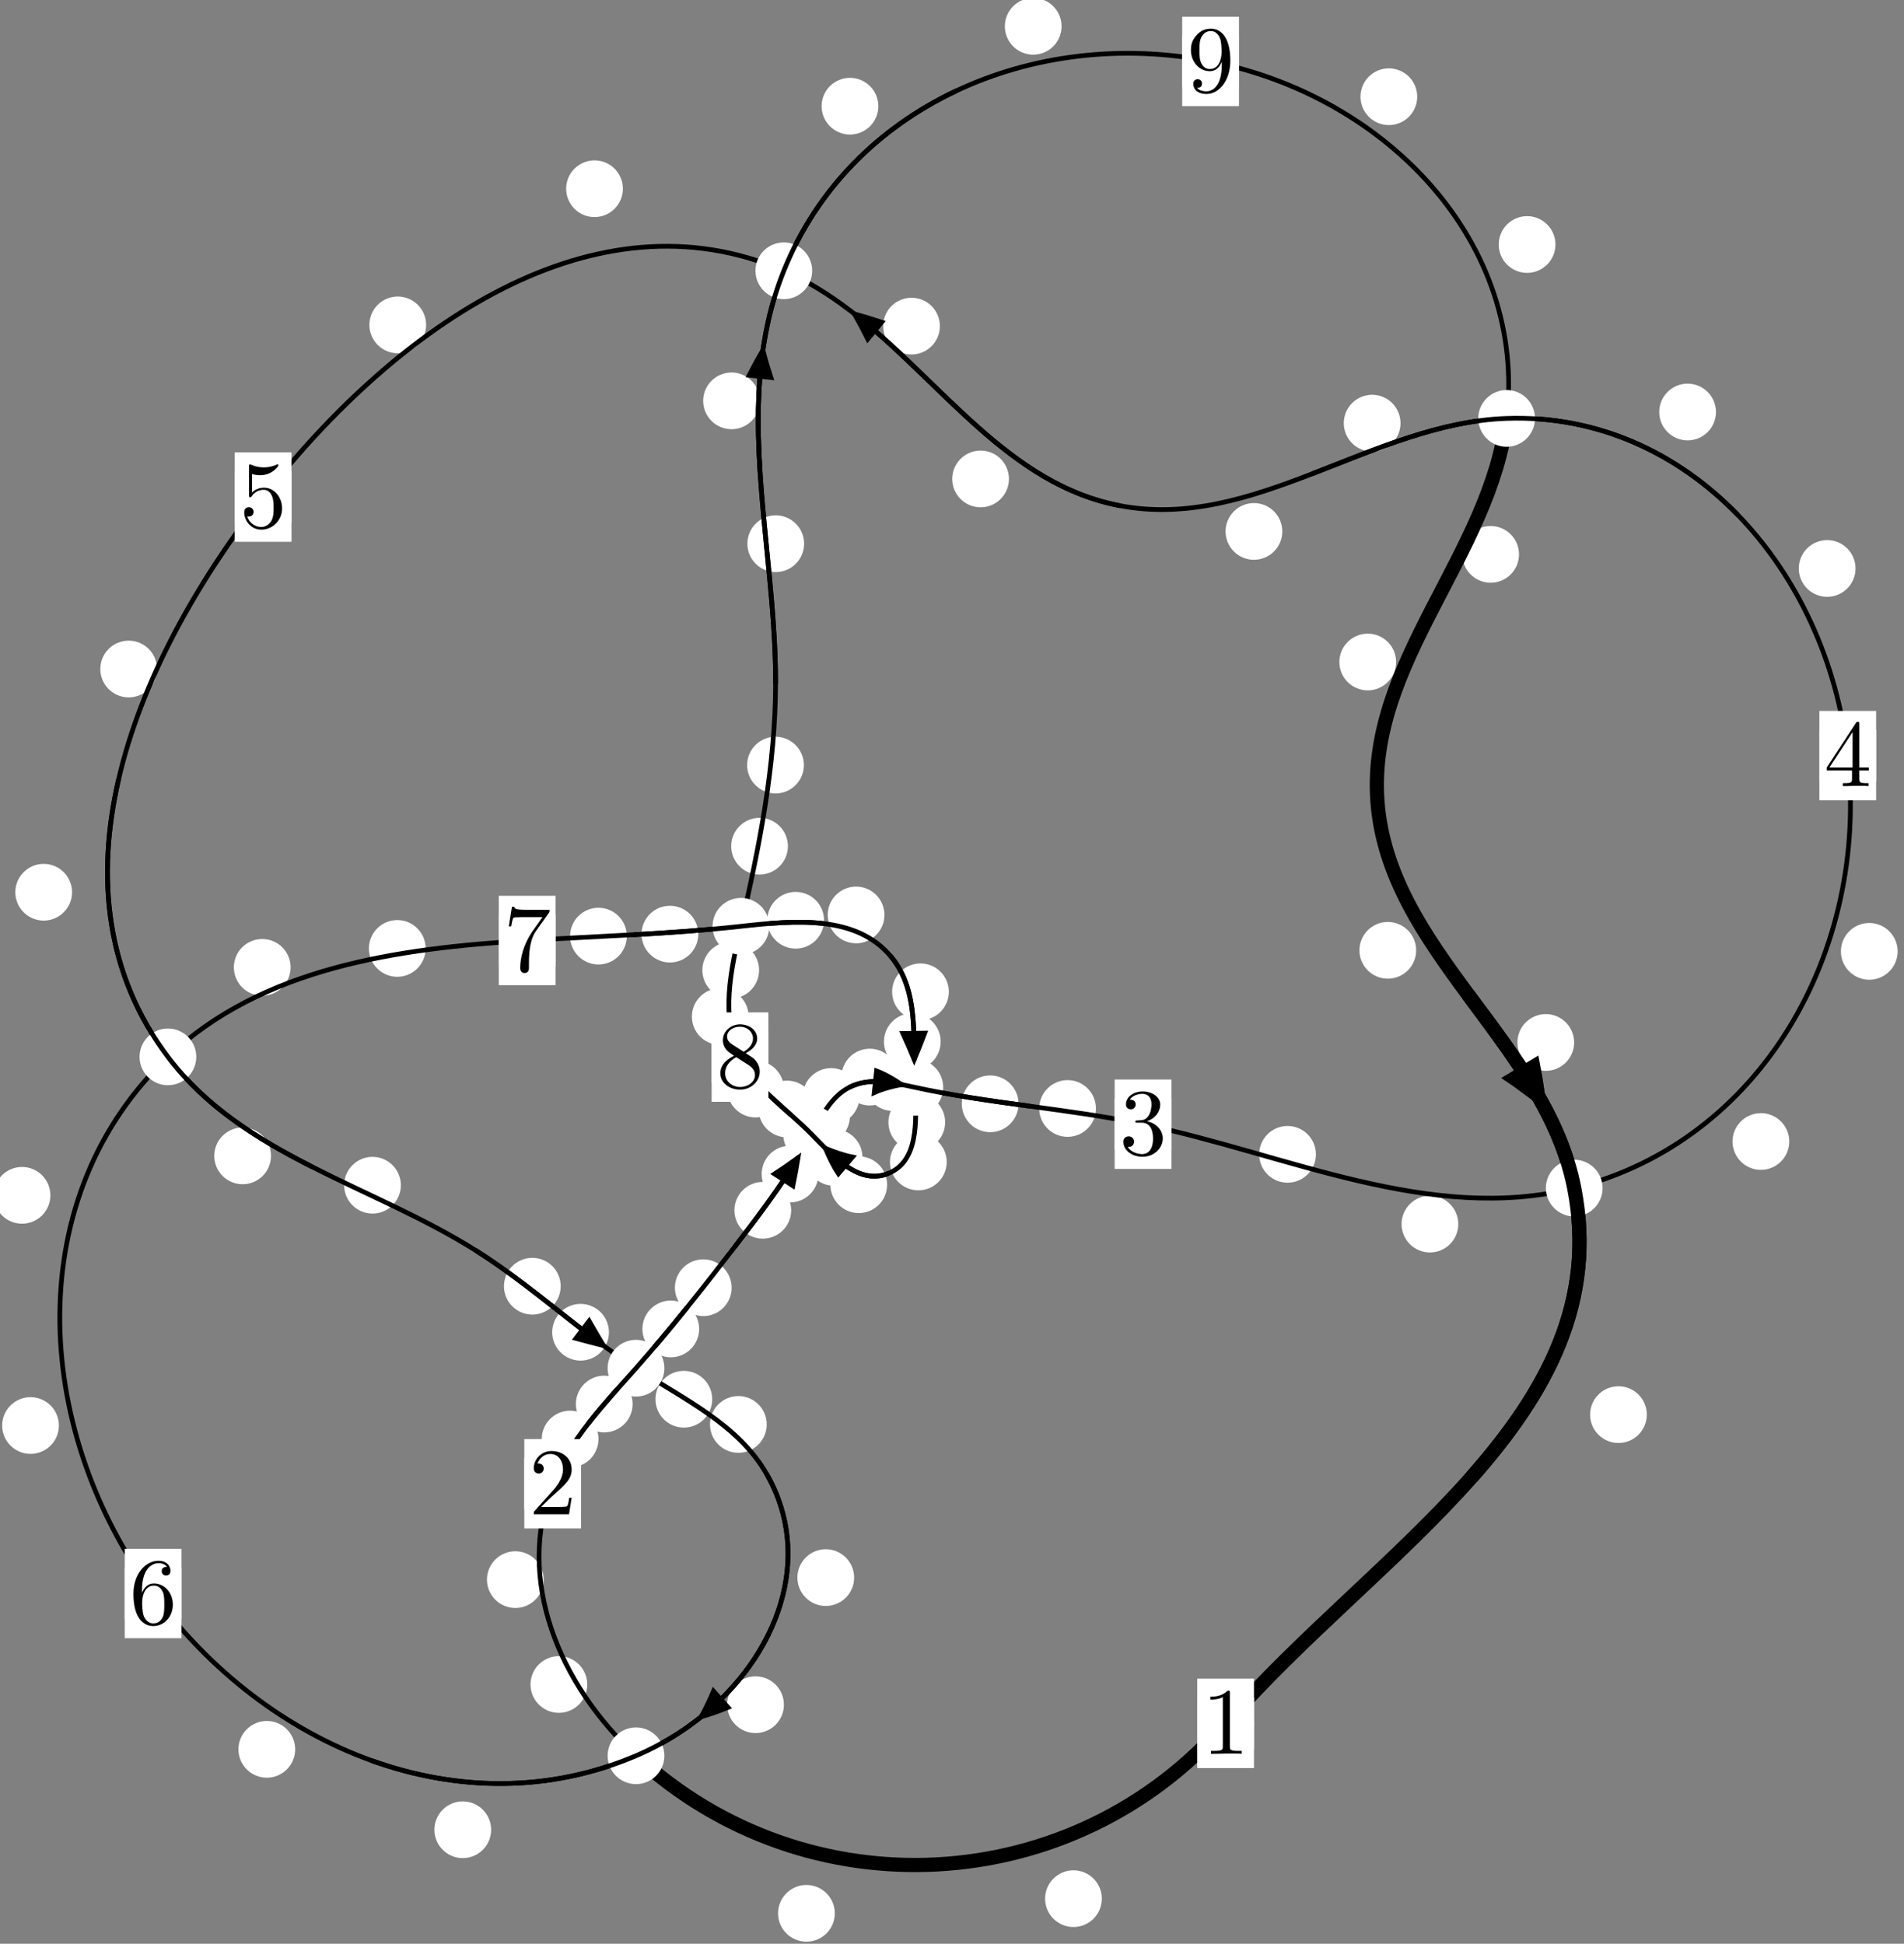 <?xml version="1.0"?>
<!-- Created by MetaPost 1.999 on 2021.07.06:0007 -->
<svg version="1.1" xmlns="http://www.w3.org/2000/svg" xmlns:xlink="http://www.w3.org/1999/xlink" width="200.581" height="204.807" viewBox="0 0 200.581 204.807">
<rect x="0" y="0" width="200.581" height="204.807" fill="#808080" stroke="none"/>
<!-- Original BoundingBox: -67.669159 -19.590866 132.911957 185.216492 -->
  <defs>
    <g transform="scale(0.01,0.01)" id="GLYPHcmr10_49">
      <path style="fill-rule: evenodd;" d="M294 -640C294 -664,294 -666,271 -666C209 -602,121 -602,89 -602L89 -571C109 -571,168 -571,220 -597L220 -79C220 -43,217 -31,127 -31L95 -31L95 -0L257 -0L130 -3L217 -3L257 -3L297 -3L384 -3L419 -0L419 -31L387 -31C297 -31,294 -42,294 -79"></path>
    </g>
    <g transform="scale(0.01,0.01)" id="GLYPHcmr10_50">
      <path style="fill-rule: evenodd;" d="M127 -77L233 -180C389 -318,449 -372,449 -472C449 -586,359 -666,237 -666C124 -666,50 -574,50 -485C50 -429,100 -429,103 -429C120 -429,155 -441,155 -482C155 -508,137 -534,102 -534C94 -534,92 -534,89 -533C112 -598,166 -635,224 -635C315 -635,358 -554,358 -472C358 -392,308 -313,253 -251L61 -37C50 -26,50 -24,50 -0L421 -0L449 -174L424 -174C419 -144,412 -100,402 -85C395 -77,329 -77,307 -77"></path>
    </g>
    <g transform="scale(0.01,0.01)" id="GLYPHcmr10_51">
      <path style="fill-rule: evenodd;" d="M290 -352C372 -379,430 -449,430 -528C430 -610,342 -666,246 -666C145 -666,69 -606,69 -530C69 -497,91 -478,120 -478C151 -478,171 -500,171 -529C171 -579,124 -579,109 -579C140 -628,206 -641,242 -641C283 -641,338 -619,338 -529C338 -517,336 -459,310 -415C280 -367,246 -364,221 -363C213 -362,189 -360,182 -360C174 -359,167 -358,167 -348C167 -337,174 -337,191 -337L235 -337C317 -337,354 -269,354 -171C354 -35,285 -6,241 -6C198 -6,123 -23,88 -82C123 -77,154 -99,154 -137C154 -173,127 -193,98 -193C74 -193,42 -179,42 -135C42 -44,135 22,244 22C366 22,457 -69,457 -171C457 -253,394 -331,290 -352"></path>
    </g>
    <g transform="scale(0.01,0.01)" id="GLYPHcmr10_52">
      <path style="fill-rule: evenodd;" d="M294 -165L294 -78C294 -42,292 -31,218 -31L197 -31L197 -0L332 -0L238 -3L290 -3L332 -3L374 -3L427 -3L468 -0L468 -31L447 -31C373 -31,371 -42,371 -78L371 -165L471 -165L471 -196L371 -196L371 -651C371 -671,371 -677,355 -677C346 -677,343 -677,335 -665L28 -196L28 -165M300 -196L56 -196L300 -569"></path>
    </g>
    <g transform="scale(0.01,0.01)" id="GLYPHcmr10_53">
      <path style="fill-rule: evenodd;" d="M449 -201C449 -320,367 -420,259 -420C211 -420,168 -404,132 -369L132 -564C152 -558,185 -551,217 -551C340 -551,410 -642,410 -655C410 -661,407 -666,400 -666C399 -666,397 -666,392 -663C372 -654,323 -634,256 -634C216 -634,170 -641,123 -662C115 -665,113 -665,111 -665C101 -665,101 -657,101 -641L101 -345C101 -327,101 -319,115 -319C122 -319,124 -322,128 -328C139 -344,176 -398,257 -398C309 -398,334 -352,342 -334C358 -297,360 -258,360 -208C360 -173,360 -113,336 -71C312 -32,275 -6,229 -6C156 -6,99 -59,82 -118C85 -117,88 -116,99 -116C132 -116,149 -141,149 -165C149 -189,132 -214,99 -214C85 -214,50 -207,50 -161C50 -75,119 22,231 22C347 22,449 -74,449 -201"></path>
    </g>
    <g transform="scale(0.01,0.01)" id="GLYPHcmr10_54">
      <path style="fill-rule: evenodd;" d="M132 -328L132 -352C132 -605,256 -641,307 -641C331 -641,373 -635,395 -601C380 -601,340 -601,340 -556C340 -525,364 -510,386 -510C402 -510,432 -519,432 -558C432 -618,388 -666,305 -666C177 -666,42 -537,42 -316C42 -49,158 22,251 22C362 22,457 -72,457 -204C457 -331,368 -427,257 -427C189 -427,152 -376,132 -328M251 -6C188 -6,158 -66,152 -81C134 -128,134 -208,134 -226C134 -304,166 -404,256 -404C272 -404,318 -404,349 -342C367 -305,367 -254,367 -205C367 -157,367 -107,350 -71C320 -11,274 -6,251 -6"></path>
    </g>
    <g transform="scale(0.01,0.01)" id="GLYPHcmr10_55">
      <path style="fill-rule: evenodd;" d="M476 -609C485 -621,485 -623,485 -644L242 -644C120 -644,118 -657,114 -676L89 -676L56 -470L81 -470C84 -486,93 -549,106 -561C113 -567,191 -567,204 -567L411 -567C400 -551,321 -442,299 -409C209 -274,176 -135,176 -33C176 -23,176 22,222 22C268 22,268 -23,268 -33L268 -84C268 -139,271 -194,279 -248C283 -271,297 -357,341 -419"></path>
    </g>
    <g transform="scale(0.01,0.01)" id="GLYPHcmr10_56">
      <path style="fill-rule: evenodd;" d="M163 -457C117 -487,113 -521,113 -538C113 -599,178 -641,249 -641C322 -641,386 -589,386 -517C386 -460,347 -412,287 -377M309 -362C381 -399,430 -451,430 -517C430 -609,341 -666,250 -666C150 -666,69 -592,69 -499C69 -481,71 -436,113 -389C124 -377,161 -352,186 -335C128 -306,42 -250,42 -151C42 -45,144 22,249 22C362 22,457 -61,457 -168C457 -204,446 -249,408 -291C389 -312,373 -322,309 -362M209 -320L332 -242C360 -223,407 -193,407 -132C407 -58,332 -6,250 -6C164 -6,92 -68,92 -151C92 -209,124 -273,209 -320"></path>
    </g>
    <g transform="scale(0.01,0.01)" id="GLYPHcmr10_57">
      <path style="fill-rule: evenodd;" d="M367 -318L367 -286C367 -52,263 -6,205 -6C188 -6,134 -8,107 -42C151 -42,159 -71,159 -88C159 -119,135 -134,113 -134C97 -134,67 -125,67 -86C67 -19,121 22,206 22C335 22,457 -114,457 -329C457 -598,342 -666,253 -666C198 -666,149 -648,106 -603C65 -558,42 -516,42 -441C42 -316,130 -218,242 -218C303 -218,344 -260,367 -318M243 -241C227 -241,181 -241,150 -304C132 -341,132 -391,132 -440C132 -494,132 -541,153 -578C180 -628,218 -641,253 -641C299 -641,332 -607,349 -562C361 -530,365 -467,365 -421C365 -338,331 -241,243 -241"></path>
    </g>
  </defs>
  <path d="M116.074 200.056C116.074 199.263,115.759 198.503,115.199 197.942C114.639 197.382,113.878 197.067,113.086 197.067C112.293 197.067,111.533 197.382,110.972 197.942C110.412 198.503,110.097 199.263,110.097 200.056C110.097 200.848,110.412 201.609,110.972 202.169C111.533 202.73,112.293 203.045,113.086 203.045C113.878 203.045,114.639 202.73,115.199 202.169C115.759 201.609,116.074 200.848,116.074 200.056Z" style="fill: rgb(100%,100%,100%);stroke: none;"></path>
  <path d="M132.102 181.586C132.102 180.793,131.787 180.033,131.226 179.472C130.666 178.912,129.905 178.597,129.113 178.597C128.32 178.597,127.56 178.912,126.999 179.472C126.439 180.033,126.124 180.793,126.124 181.586C126.124 182.378,126.439 183.139,126.999 183.699C127.56 184.259,128.32 184.574,129.113 184.574C129.905 184.574,130.666 184.259,131.226 183.699C131.787 183.139,132.102 182.378,132.102 181.586Z" style="fill: rgb(100%,100%,100%);stroke: none;"></path>
  <path d="M61.865 177.488C61.865 176.696,61.55 175.936,60.99 175.375C60.429 174.815,59.669 174.5,58.876 174.5C58.084 174.5,57.323 174.815,56.763 175.375C56.202 175.936,55.888 176.696,55.888 177.488C55.888 178.281,56.202 179.041,56.763 179.602C57.323 180.162,58.084 180.477,58.876 180.477C59.669 180.477,60.429 180.162,60.99 179.602C61.55 179.041,61.865 178.281,61.865 177.488Z" style="fill: rgb(100%,100%,100%);stroke: none;"></path>
  <path d="M87.944 201.602C87.944 200.809,87.629 200.049,87.068 199.489C86.508 198.928,85.748 198.613,84.955 198.613C84.162 198.613,83.402 198.928,82.842 199.489C82.281 200.049,81.966 200.809,81.966 201.602C81.966 202.395,82.281 203.155,82.842 203.715C83.402 204.276,84.162 204.591,84.955 204.591C85.748 204.591,86.508 204.276,87.068 203.715C87.629 203.155,87.944 202.395,87.944 201.602Z" style="fill: rgb(100%,100%,100%);stroke: none;"></path>
  <path d="M63.048 151.629C63.048 150.837,62.733 150.076,62.172 149.516C61.612 148.955,60.852 148.64,60.059 148.64C59.266 148.64,58.506 148.955,57.946 149.516C57.385 150.076,57.07 150.837,57.07 151.629C57.07 152.422,57.385 153.182,57.946 153.743C58.506 154.303,59.266 154.618,60.059 154.618C60.852 154.618,61.612 154.303,62.172 153.743C62.733 153.182,63.048 152.422,63.048 151.629Z" style="fill: rgb(100%,100%,100%);stroke: none;"></path>
  <path d="M57.277 166.441C57.277 165.648,56.962 164.888,56.401 164.328C55.841 163.767,55.081 163.452,54.288 163.452C53.495 163.452,52.735 163.767,52.175 164.328C51.614 164.888,51.299 165.648,51.299 166.441C51.299 167.234,51.614 167.994,52.175 168.554C52.735 169.115,53.495 169.43,54.288 169.43C55.081 169.43,55.841 169.115,56.401 168.554C56.962 167.994,57.277 167.234,57.277 166.441Z" style="fill: rgb(100%,100%,100%);stroke: none;"></path>
  <path d="M73.654 140.026C73.654 139.233,73.339 138.473,72.779 137.913C72.218 137.352,71.458 137.037,70.665 137.037C69.873 137.037,69.112 137.352,68.552 137.913C67.991 138.473,67.677 139.233,67.677 140.026C67.677 140.819,67.991 141.579,68.552 142.139C69.112 142.7,69.873 143.015,70.665 143.015C71.458 143.015,72.218 142.7,72.779 142.139C73.339 141.579,73.654 140.819,73.654 140.026Z" style="fill: rgb(100%,100%,100%);stroke: none;"></path>
  <path d="M66.644 147.939C66.644 147.146,66.329 146.386,65.769 145.826C65.208 145.265,64.448 144.95,63.656 144.95C62.863 144.95,62.103 145.265,61.542 145.826C60.982 146.386,60.667 147.146,60.667 147.939C60.667 148.732,60.982 149.492,61.542 150.052C62.103 150.613,62.863 150.928,63.656 150.928C64.448 150.928,65.208 150.613,65.769 150.052C66.329 149.492,66.644 148.732,66.644 147.939Z" style="fill: rgb(100%,100%,100%);stroke: none;"></path>
  <path d="M83.347 127.525C83.347 126.732,83.032 125.972,82.471 125.412C81.911 124.851,81.151 124.536,80.358 124.536C79.565 124.536,78.805 124.851,78.245 125.412C77.684 125.972,77.369 126.732,77.369 127.525C77.369 128.318,77.684 129.078,78.245 129.638C78.805 130.199,79.565 130.514,80.358 130.514C81.151 130.514,81.911 130.199,82.471 129.638C83.032 129.078,83.347 128.318,83.347 127.525Z" style="fill: rgb(100%,100%,100%);stroke: none;"></path>
  <path d="M77.076 135.682C77.076 134.889,76.761 134.129,76.201 133.569C75.64 133.008,74.88 132.693,74.087 132.693C73.295 132.693,72.534 133.008,71.974 133.569C71.414 134.129,71.099 134.889,71.099 135.682C71.099 136.475,71.414 137.235,71.974 137.796C72.534 138.356,73.295 138.671,74.087 138.671C74.88 138.671,75.64 138.356,76.201 137.796C76.761 137.235,77.076 136.475,77.076 135.682Z" style="fill: rgb(100%,100%,100%);stroke: none;"></path>
  <path d="M89.536 117.604C89.536 116.811,89.222 116.051,88.661 115.491C88.101 114.93,87.34 114.615,86.548 114.615C85.755 114.615,84.995 114.93,84.434 115.491C83.874 116.051,83.559 116.811,83.559 117.604C83.559 118.397,83.874 119.157,84.434 119.717C84.995 120.278,85.755 120.593,86.548 120.593C87.34 120.593,88.101 120.278,88.661 119.717C89.222 119.157,89.536 118.397,89.536 117.604Z" style="fill: rgb(100%,100%,100%);stroke: none;"></path>
  <path d="M86.218 123.709C86.218 122.916,85.903 122.156,85.342 121.596C84.782 121.035,84.022 120.72,83.229 120.72C82.436 120.72,81.676 121.035,81.116 121.596C80.555 122.156,80.24 122.916,80.24 123.709C80.24 124.502,80.555 125.262,81.116 125.822C81.676 126.383,82.436 126.698,83.229 126.698C84.022 126.698,84.782 126.383,85.342 125.822C85.903 125.262,86.218 124.502,86.218 123.709Z" style="fill: rgb(100%,100%,100%);stroke: none;"></path>
  <path d="M94.617 113.49C94.617 112.698,94.302 111.937,93.742 111.377C93.181 110.816,92.421 110.501,91.628 110.501C90.836 110.501,90.076 110.816,89.515 111.377C88.955 111.937,88.64 112.698,88.64 113.49C88.64 114.283,88.955 115.043,89.515 115.604C90.076 116.164,90.836 116.479,91.628 116.479C92.421 116.479,93.181 116.164,93.742 115.604C94.302 115.043,94.617 114.283,94.617 113.49Z" style="fill: rgb(100%,100%,100%);stroke: none;"></path>
  <path d="M90.545 115.532C90.545 114.74,90.23 113.979,89.67 113.419C89.109 112.858,88.349 112.544,87.557 112.544C86.764 112.544,86.004 112.858,85.443 113.419C84.883 113.979,84.568 114.74,84.568 115.532C84.568 116.325,84.883 117.085,85.443 117.646C86.004 118.206,86.764 118.521,87.557 118.521C88.349 118.521,89.109 118.206,89.67 117.646C90.23 117.085,90.545 116.325,90.545 115.532Z" style="fill: rgb(100%,100%,100%);stroke: none;"></path>
  <path d="M107.3 116.305C107.3 115.512,106.985 114.752,106.425 114.191C105.864 113.631,105.104 113.316,104.312 113.316C103.519 113.316,102.759 113.631,102.198 114.191C101.638 114.752,101.323 115.512,101.323 116.305C101.323 117.097,101.638 117.858,102.198 118.418C102.759 118.979,103.519 119.294,104.312 119.294C105.104 119.294,105.864 118.979,106.425 118.418C106.985 117.858,107.3 117.097,107.3 116.305Z" style="fill: rgb(100%,100%,100%);stroke: none;"></path>
  <path d="M97.056 114.067C97.056 113.274,96.741 112.514,96.181 111.953C95.62 111.393,94.86 111.078,94.067 111.078C93.275 111.078,92.514 111.393,91.954 111.953C91.393 112.514,91.078 113.274,91.078 114.067C91.078 114.859,91.393 115.62,91.954 116.18C92.514 116.74,93.275 117.055,94.067 117.055C94.86 117.055,95.62 116.74,96.181 116.18C96.741 115.62,97.056 114.859,97.056 114.067Z" style="fill: rgb(100%,100%,100%);stroke: none;"></path>
  <path d="M138.629 121.629C138.629 120.837,138.314 120.076,137.753 119.516C137.193 118.955,136.432 118.641,135.64 118.641C134.847 118.641,134.087 118.955,133.526 119.516C132.966 120.076,132.651 120.837,132.651 121.629C132.651 122.422,132.966 123.182,133.526 123.743C134.087 124.303,134.847 124.618,135.64 124.618C136.432 124.618,137.193 124.303,137.753 123.743C138.314 123.182,138.629 122.422,138.629 121.629Z" style="fill: rgb(100%,100%,100%);stroke: none;"></path>
  <path d="M115.454 116.797C115.454 116.004,115.14 115.244,114.579 114.684C114.019 114.123,113.258 113.808,112.466 113.808C111.673 113.808,110.913 114.123,110.352 114.684C109.792 115.244,109.477 116.004,109.477 116.797C109.477 117.59,109.792 118.35,110.352 118.91C110.913 119.471,111.673 119.786,112.466 119.786C113.258 119.786,114.019 119.471,114.579 118.91C115.14 118.35,115.454 117.59,115.454 116.797Z" style="fill: rgb(100%,100%,100%);stroke: none;"></path>
  <path d="M188.494 120.277C188.494 119.484,188.179 118.724,187.618 118.163C187.058 117.603,186.298 117.288,185.505 117.288C184.712 117.288,183.952 117.603,183.392 118.163C182.831 118.724,182.516 119.484,182.516 120.277C182.516 121.069,182.831 121.829,183.392 122.39C183.952 122.95,184.712 123.265,185.505 123.265C186.298 123.265,187.058 122.95,187.618 122.39C188.179 121.829,188.494 121.069,188.494 120.277Z" style="fill: rgb(100%,100%,100%);stroke: none;"></path>
  <path d="M153.628 128.98C153.628 128.187,153.313 127.427,152.752 126.866C152.192 126.306,151.432 125.991,150.639 125.991C149.846 125.991,149.086 126.306,148.525 126.866C147.965 127.427,147.65 128.187,147.65 128.98C147.65 129.772,147.965 130.532,148.525 131.093C149.086 131.653,149.846 131.968,150.639 131.968C151.432 131.968,152.192 131.653,152.752 131.093C153.313 130.532,153.628 129.772,153.628 128.98Z" style="fill: rgb(100%,100%,100%);stroke: none;"></path>
  <path d="M195.475 59.897C195.475 59.105,195.16 58.344,194.6 57.784C194.039 57.224,193.279 56.909,192.486 56.909C191.694 56.909,190.934 57.224,190.373 57.784C189.813 58.344,189.498 59.105,189.498 59.897C189.498 60.69,189.813 61.45,190.373 62.011C190.934 62.571,191.694 62.886,192.486 62.886C193.279 62.886,194.039 62.571,194.6 62.011C195.16 61.45,195.475 60.69,195.475 59.897Z" style="fill: rgb(100%,100%,100%);stroke: none;"></path>
  <path d="M199.912 100.243C199.912 99.45,199.597 98.69,199.037 98.13C198.476 97.569,197.716 97.254,196.923 97.254C196.131 97.254,195.37 97.569,194.81 98.13C194.249 98.69,193.934 99.45,193.934 100.243C193.934 101.036,194.249 101.796,194.81 102.356C195.37 102.917,196.131 103.232,196.923 103.232C197.716 103.232,198.476 102.917,199.037 102.356C199.597 101.796,199.912 101.036,199.912 100.243Z" style="fill: rgb(100%,100%,100%);stroke: none;"></path>
  <path d="M147.541 44.586C147.541 43.793,147.226 43.033,146.665 42.472C146.105 41.912,145.345 41.597,144.552 41.597C143.759 41.597,142.999 41.912,142.439 42.472C141.878 43.033,141.563 43.793,141.563 44.586C141.563 45.378,141.878 46.138,142.439 46.699C142.999 47.259,143.759 47.574,144.552 47.574C145.345 47.574,146.105 47.259,146.665 46.699C147.226 46.138,147.541 45.378,147.541 44.586Z" style="fill: rgb(100%,100%,100%);stroke: none;"></path>
  <path d="M180.773 43.413C180.773 42.62,180.458 41.86,179.897 41.3C179.337 40.739,178.577 40.424,177.784 40.424C176.991 40.424,176.231 40.739,175.671 41.3C175.11 41.86,174.795 42.62,174.795 43.413C174.795 44.206,175.11 44.966,175.671 45.527C176.231 46.087,176.991 46.402,177.784 46.402C178.577 46.402,179.337 46.087,179.897 45.527C180.458 44.966,180.773 44.206,180.773 43.413Z" style="fill: rgb(100%,100%,100%);stroke: none;"></path>
  <path d="M106.291 50.465C106.291 49.672,105.976 48.912,105.416 48.351C104.855 47.791,104.095 47.476,103.303 47.476C102.51 47.476,101.75 47.791,101.189 48.351C100.629 48.912,100.314 49.672,100.314 50.465C100.314 51.257,100.629 52.017,101.189 52.578C101.75 53.138,102.51 53.453,103.303 53.453C104.095 53.453,104.855 53.138,105.416 52.578C105.976 52.017,106.291 51.257,106.291 50.465Z" style="fill: rgb(100%,100%,100%);stroke: none;"></path>
  <path d="M135.087 55.995C135.087 55.202,134.772 54.442,134.212 53.881C133.651 53.321,132.891 53.006,132.098 53.006C131.306 53.006,130.546 53.321,129.985 53.881C129.425 54.442,129.11 55.202,129.11 55.995C129.11 56.787,129.425 57.547,129.985 58.108C130.546 58.668,131.306 58.983,132.098 58.983C132.891 58.983,133.651 58.668,134.212 58.108C134.772 57.547,135.087 56.787,135.087 55.995Z" style="fill: rgb(100%,100%,100%);stroke: none;"></path>
  <path d="M65.62 19.886C65.62 19.093,65.305 18.333,64.744 17.772C64.184 17.212,63.424 16.897,62.631 16.897C61.838 16.897,61.078 17.212,60.518 17.772C59.957 18.333,59.642 19.093,59.642 19.886C59.642 20.678,59.957 21.438,60.518 21.999C61.078 22.559,61.838 22.874,62.631 22.874C63.424 22.874,64.184 22.559,64.744 21.999C65.305 21.438,65.62 20.678,65.62 19.886Z" style="fill: rgb(100%,100%,100%);stroke: none;"></path>
  <path d="M99.015 34.361C99.015 33.568,98.7 32.808,98.14 32.248C97.579 31.687,96.819 31.372,96.026 31.372C95.234 31.372,94.474 31.687,93.913 32.248C93.353 32.808,93.038 33.568,93.038 34.361C93.038 35.154,93.353 35.914,93.913 36.474C94.474 37.035,95.234 37.35,96.026 37.35C96.819 37.35,97.579 37.035,98.14 36.474C98.7 35.914,99.015 35.154,99.015 34.361Z" style="fill: rgb(100%,100%,100%);stroke: none;"></path>
  <path d="M16.545 70.493C16.545 69.7,16.23 68.94,15.669 68.379C15.109 67.819,14.349 67.504,13.556 67.504C12.763 67.504,12.003 67.819,11.443 68.379C10.882 68.94,10.567 69.7,10.567 70.493C10.567 71.285,10.882 72.045,11.443 72.606C12.003 73.166,12.763 73.481,13.556 73.481C14.349 73.481,15.109 73.166,15.669 72.606C16.23 72.045,16.545 71.285,16.545 70.493Z" style="fill: rgb(100%,100%,100%);stroke: none;"></path>
  <path d="M44.89 34.233C44.89 33.44,44.575 32.68,44.015 32.119C43.454 31.559,42.694 31.244,41.902 31.244C41.109 31.244,40.349 31.559,39.788 32.119C39.228 32.68,38.913 33.44,38.913 34.233C38.913 35.025,39.228 35.785,39.788 36.346C40.349 36.906,41.109 37.221,41.902 37.221C42.694 37.221,43.454 36.906,44.015 36.346C44.575 35.785,44.89 35.025,44.89 34.233Z" style="fill: rgb(100%,100%,100%);stroke: none;"></path>
  <path d="M28.548 121.791C28.548 120.998,28.233 120.238,27.673 119.678C27.112 119.117,26.352 118.802,25.56 118.802C24.767 118.802,24.007 119.117,23.446 119.678C22.886 120.238,22.571 120.998,22.571 121.791C22.571 122.584,22.886 123.344,23.446 123.904C24.007 124.465,24.767 124.78,25.56 124.78C26.352 124.78,27.112 124.465,27.673 123.904C28.233 123.344,28.548 122.584,28.548 121.791Z" style="fill: rgb(100%,100%,100%);stroke: none;"></path>
  <path d="M7.591 94.012C7.591 93.219,7.276 92.459,6.716 91.899C6.155 91.338,5.395 91.023,4.602 91.023C3.81 91.023,3.049 91.338,2.489 91.899C1.928 92.459,1.613 93.219,1.613 94.012C1.613 94.805,1.928 95.565,2.489 96.125C3.049 96.686,3.81 97.001,4.602 97.001C5.395 97.001,6.155 96.686,6.716 96.125C7.276 95.565,7.591 94.805,7.591 94.012Z" style="fill: rgb(100%,100%,100%);stroke: none;"></path>
  <path d="M59.067 135.524C59.067 134.731,58.752 133.971,58.192 133.41C57.631 132.85,56.871 132.535,56.078 132.535C55.286 132.535,54.526 132.85,53.965 133.41C53.405 133.971,53.09 134.731,53.09 135.524C53.09 136.316,53.405 137.077,53.965 137.637C54.526 138.197,55.286 138.512,56.078 138.512C56.871 138.512,57.631 138.197,58.192 137.637C58.752 137.077,59.067 136.316,59.067 135.524Z" style="fill: rgb(100%,100%,100%);stroke: none;"></path>
  <path d="M42.23 124.882C42.23 124.09,41.915 123.33,41.355 122.769C40.794 122.209,40.034 121.894,39.242 121.894C38.449 121.894,37.689 122.209,37.128 122.769C36.568 123.33,36.253 124.09,36.253 124.882C36.253 125.675,36.568 126.435,37.128 126.996C37.689 127.556,38.449 127.871,39.242 127.871C40.034 127.871,40.794 127.556,41.355 126.996C41.915 126.435,42.23 125.675,42.23 124.882Z" style="fill: rgb(100%,100%,100%);stroke: none;"></path>
  <path d="M75.029 147.433C75.029 146.641,74.714 145.88,74.154 145.32C73.593 144.759,72.833 144.444,72.04 144.444C71.248 144.444,70.487 144.759,69.927 145.32C69.366 145.88,69.052 146.641,69.052 147.433C69.052 148.226,69.366 148.986,69.927 149.547C70.487 150.107,71.248 150.422,72.04 150.422C72.833 150.422,73.593 150.107,74.154 149.547C74.714 148.986,75.029 148.226,75.029 147.433Z" style="fill: rgb(100%,100%,100%);stroke: none;"></path>
  <path d="M64.149 140.375C64.149 139.583,63.834 138.823,63.274 138.262C62.713 137.702,61.953 137.387,61.16 137.387C60.368 137.387,59.607 137.702,59.047 138.262C58.486 138.823,58.172 139.583,58.172 140.375C58.172 141.168,58.486 141.928,59.047 142.489C59.607 143.049,60.368 143.364,61.16 143.364C61.953 143.364,62.713 143.049,63.274 142.489C63.834 141.928,64.149 141.168,64.149 140.375Z" style="fill: rgb(100%,100%,100%);stroke: none;"></path>
  <path d="M89.981 166.227C89.981 165.435,89.666 164.674,89.105 164.114C88.545 163.553,87.785 163.239,86.992 163.239C86.199 163.239,85.439 163.553,84.879 164.114C84.318 164.674,84.003 165.435,84.003 166.227C84.003 167.02,84.318 167.78,84.879 168.341C85.439 168.901,86.199 169.216,86.992 169.216C87.785 169.216,88.545 168.901,89.105 168.341C89.666 167.78,89.981 167.02,89.981 166.227Z" style="fill: rgb(100%,100%,100%);stroke: none;"></path>
  <path d="M80.774 150.088C80.774 149.295,80.459 148.535,79.898 147.975C79.338 147.414,78.577 147.099,77.785 147.099C76.992 147.099,76.232 147.414,75.671 147.975C75.111 148.535,74.796 149.295,74.796 150.088C74.796 150.881,75.111 151.641,75.671 152.201C76.232 152.762,76.992 153.077,77.785 153.077C78.577 153.077,79.338 152.762,79.898 152.201C80.459 151.641,80.774 150.881,80.774 150.088Z" style="fill: rgb(100%,100%,100%);stroke: none;"></path>
  <path d="M51.739 192.794C51.739 192.002,51.425 191.242,50.864 190.681C50.304 190.121,49.543 189.806,48.751 189.806C47.958 189.806,47.198 190.121,46.637 190.681C46.077 191.242,45.762 192.002,45.762 192.794C45.762 193.587,46.077 194.347,46.637 194.908C47.198 195.468,47.958 195.783,48.751 195.783C49.543 195.783,50.304 195.468,50.864 194.908C51.425 194.347,51.739 193.587,51.739 192.794Z" style="fill: rgb(100%,100%,100%);stroke: none;"></path>
  <path d="M82.583 179.621C82.583 178.828,82.269 178.068,81.708 177.507C81.148 176.947,80.387 176.632,79.595 176.632C78.802 176.632,78.042 176.947,77.481 177.507C76.921 178.068,76.606 178.828,76.606 179.621C76.606 180.413,76.921 181.173,77.481 181.734C78.042 182.294,78.802 182.609,79.595 182.609C80.387 182.609,81.148 182.294,81.708 181.734C82.269 181.173,82.583 180.413,82.583 179.621Z" style="fill: rgb(100%,100%,100%);stroke: none;"></path>
  <path d="M6.204 150.204C6.204 149.411,5.889 148.651,5.329 148.09C4.768 147.53,4.008 147.215,3.215 147.215C2.423 147.215,1.662 147.53,1.102 148.09C0.541 148.651,0.227 149.411,0.227 150.204C0.227 150.996,0.541 151.757,1.102 152.317C1.662 152.878,2.423 153.193,3.215 153.193C4.008 153.193,4.768 152.878,5.329 152.317C5.889 151.757,6.204 150.996,6.204 150.204Z" style="fill: rgb(100%,100%,100%);stroke: none;"></path>
  <path d="M31.096 184.323C31.096 183.53,30.781 182.77,30.22 182.209C29.66 181.649,28.9 181.334,28.107 181.334C27.314 181.334,26.554 181.649,25.994 182.209C25.433 182.77,25.118 183.53,25.118 184.323C25.118 185.115,25.433 185.876,25.994 186.436C26.554 186.997,27.314 187.311,28.107 187.311C28.9 187.311,29.66 186.997,30.22 186.436C30.781 185.876,31.096 185.115,31.096 184.323Z" style="fill: rgb(100%,100%,100%);stroke: none;"></path>
  <path d="M30.614 101.926C30.614 101.134,30.299 100.374,29.739 99.813C29.178 99.253,28.418 98.938,27.625 98.938C26.833 98.938,26.072 99.253,25.512 99.813C24.951 100.374,24.637 101.134,24.637 101.926C24.637 102.719,24.951 103.479,25.512 104.04C26.072 104.6,26.833 104.915,27.625 104.915C28.418 104.915,29.178 104.6,29.739 104.04C30.299 103.479,30.614 102.719,30.614 101.926Z" style="fill: rgb(100%,100%,100%);stroke: none;"></path>
  <path d="M5.308 125.948C5.308 125.155,4.993 124.395,4.433 123.835C3.872 123.274,3.112 122.959,2.32 122.959C1.527 122.959,0.767 123.274,0.206 123.835C-0.354 124.395,-0.669 125.155,-0.669 125.948C-0.669 126.741,-0.354 127.501,0.206 128.061C0.767 128.622,1.527 128.937,2.32 128.937C3.112 128.937,3.872 128.622,4.433 128.061C4.993 127.501,5.308 126.741,5.308 125.948Z" style="fill: rgb(100%,100%,100%);stroke: none;"></path>
  <path d="M66.033 98.637C66.033 97.844,65.718 97.084,65.158 96.524C64.597 95.963,63.837 95.648,63.044 95.648C62.252 95.648,61.492 95.963,60.931 96.524C60.371 97.084,60.056 97.844,60.056 98.637C60.056 99.43,60.371 100.19,60.931 100.75C61.492 101.311,62.252 101.626,63.044 101.626C63.837 101.626,64.597 101.311,65.158 100.75C65.718 100.19,66.033 99.43,66.033 98.637Z" style="fill: rgb(100%,100%,100%);stroke: none;"></path>
  <path d="M44.84 99.933C44.84 99.141,44.525 98.381,43.964 97.82C43.404 97.26,42.644 96.945,41.851 96.945C41.058 96.945,40.298 97.26,39.738 97.82C39.177 98.381,38.862 99.141,38.862 99.933C38.862 100.726,39.177 101.486,39.738 102.047C40.298 102.607,41.058 102.922,41.851 102.922C42.644 102.922,43.404 102.607,43.964 102.047C44.525 101.486,44.84 100.726,44.84 99.933Z" style="fill: rgb(100%,100%,100%);stroke: none;"></path>
  <path d="M86.811 96.965C86.811 96.173,86.496 95.413,85.935 94.852C85.375 94.292,84.615 93.977,83.822 93.977C83.029 93.977,82.269 94.292,81.709 94.852C81.148 95.413,80.833 96.173,80.833 96.965C80.833 97.758,81.148 98.518,81.709 99.079C82.269 99.639,83.029 99.954,83.822 99.954C84.615 99.954,85.375 99.639,85.935 99.079C86.496 98.518,86.811 97.758,86.811 96.965Z" style="fill: rgb(100%,100%,100%);stroke: none;"></path>
  <path d="M73.563 98.426C73.563 97.634,73.248 96.874,72.687 96.313C72.127 95.753,71.367 95.438,70.574 95.438C69.781 95.438,69.021 95.753,68.461 96.313C67.9 96.874,67.585 97.634,67.585 98.426C67.585 99.219,67.9 99.979,68.461 100.54C69.021 101.1,69.781 101.415,70.574 101.415C71.367 101.415,72.127 101.1,72.687 100.54C73.248 99.979,73.563 99.219,73.563 98.426Z" style="fill: rgb(100%,100%,100%);stroke: none;"></path>
  <path d="M99.958 104.501C99.958 103.709,99.643 102.948,99.083 102.388C98.522 101.827,97.762 101.513,96.969 101.513C96.177 101.513,95.417 101.827,94.856 102.388C94.296 102.948,93.981 103.709,93.981 104.501C93.981 105.294,94.296 106.054,94.856 106.615C95.417 107.175,96.177 107.49,96.969 107.49C97.762 107.49,98.522 107.175,99.083 106.615C99.643 106.054,99.958 105.294,99.958 104.501Z" style="fill: rgb(100%,100%,100%);stroke: none;"></path>
  <path d="M93.175 96.405C93.175 95.613,92.86 94.853,92.299 94.292C91.739 93.732,90.979 93.417,90.186 93.417C89.393 93.417,88.633 93.732,88.073 94.292C87.512 94.853,87.197 95.613,87.197 96.405C87.197 97.198,87.512 97.958,88.073 98.519C88.633 99.079,89.393 99.394,90.186 99.394C90.979 99.394,91.739 99.079,92.299 98.519C92.86 97.958,93.175 97.198,93.175 96.405Z" style="fill: rgb(100%,100%,100%);stroke: none;"></path>
  <path d="M99.568 118.249C99.568 117.456,99.253 116.696,98.693 116.136C98.132 115.575,97.372 115.26,96.579 115.26C95.787 115.26,95.027 115.575,94.466 116.136C93.906 116.696,93.591 117.456,93.591 118.249C93.591 119.042,93.906 119.802,94.466 120.362C95.027 120.923,95.787 121.238,96.579 121.238C97.372 121.238,98.132 120.923,98.693 120.362C99.253 119.802,99.568 119.042,99.568 118.249Z" style="fill: rgb(100%,100%,100%);stroke: none;"></path>
  <path d="M99.097 109.753C99.097 108.961,98.782 108.201,98.222 107.64C97.661 107.08,96.901 106.765,96.108 106.765C95.316 106.765,94.556 107.08,93.995 107.64C93.435 108.201,93.12 108.961,93.12 109.753C93.12 110.546,93.435 111.306,93.995 111.867C94.556 112.427,95.316 112.742,96.108 112.742C96.901 112.742,97.661 112.427,98.222 111.867C98.782 111.306,99.097 110.546,99.097 109.753Z" style="fill: rgb(100%,100%,100%);stroke: none;"></path>
  <path d="M93.456 124.828C93.456 124.036,93.141 123.276,92.581 122.715C92.02 122.155,91.26 121.84,90.468 121.84C89.675 121.84,88.915 122.155,88.354 122.715C87.794 123.276,87.479 124.036,87.479 124.828C87.479 125.621,87.794 126.381,88.354 126.942C88.915 127.502,89.675 127.817,90.468 127.817C91.26 127.817,92.02 127.502,92.581 126.942C93.141 126.381,93.456 125.621,93.456 124.828Z" style="fill: rgb(100%,100%,100%);stroke: none;"></path>
  <path d="M99.735 122.435C99.735 121.642,99.42 120.882,98.859 120.321C98.299 119.761,97.539 119.446,96.746 119.446C95.953 119.446,95.193 119.761,94.633 120.321C94.072 120.882,93.757 121.642,93.757 122.435C93.757 123.227,94.072 123.987,94.633 124.548C95.193 125.108,95.953 125.423,96.746 125.423C97.539 125.423,98.299 125.108,98.859 124.548C99.42 123.987,99.735 123.227,99.735 122.435Z" style="fill: rgb(100%,100%,100%);stroke: none;"></path>
  <path d="M85.891 116.849C85.891 116.057,85.576 115.297,85.015 114.736C84.455 114.176,83.695 113.861,82.902 113.861C82.109 113.861,81.349 114.176,80.789 114.736C80.228 115.297,79.913 116.057,79.913 116.849C79.913 117.642,80.228 118.402,80.789 118.963C81.349 119.523,82.109 119.838,82.902 119.838C83.695 119.838,84.455 119.523,85.015 118.963C85.576 118.402,85.891 117.642,85.891 116.849Z" style="fill: rgb(100%,100%,100%);stroke: none;"></path>
  <path d="M90.859 121.955C90.859 121.163,90.544 120.402,89.983 119.842C89.423 119.281,88.663 118.967,87.87 118.967C87.077 118.967,86.317 119.281,85.757 119.842C85.196 120.402,84.881 121.163,84.881 121.955C84.881 122.748,85.196 123.508,85.757 124.069C86.317 124.629,87.077 124.944,87.87 124.944C88.663 124.944,89.423 124.629,89.983 124.069C90.544 123.508,90.859 122.748,90.859 121.955Z" style="fill: rgb(100%,100%,100%);stroke: none;"></path>
  <path d="M78.866 107.115C78.866 106.322,78.551 105.562,77.991 105.002C77.43 104.441,76.67 104.126,75.877 104.126C75.085 104.126,74.324 104.441,73.764 105.002C73.204 105.562,72.889 106.322,72.889 107.115C72.889 107.908,73.204 108.668,73.764 109.228C74.324 109.789,75.085 110.104,75.877 110.104C76.67 110.104,77.43 109.789,77.991 109.228C78.551 108.668,78.866 107.908,78.866 107.115Z" style="fill: rgb(100%,100%,100%);stroke: none;"></path>
  <path d="M82.589 114.753C82.589 113.961,82.274 113.201,81.714 112.64C81.153 112.08,80.393 111.765,79.6 111.765C78.808 111.765,78.048 112.08,77.487 112.64C76.927 113.201,76.612 113.961,76.612 114.753C76.612 115.546,76.927 116.306,77.487 116.867C78.048 117.427,78.808 117.742,79.6 117.742C80.393 117.742,81.153 117.427,81.714 116.867C82.274 116.306,82.589 115.546,82.589 114.753Z" style="fill: rgb(100%,100%,100%);stroke: none;"></path>
  <path d="M83.005 89.161C83.005 88.369,82.69 87.609,82.13 87.048C81.569 86.488,80.809 86.173,80.016 86.173C79.224 86.173,78.464 86.488,77.903 87.048C77.343 87.609,77.028 88.369,77.028 89.161C77.028 89.954,77.343 90.714,77.903 91.275C78.464 91.835,79.224 92.15,80.016 92.15C80.809 92.15,81.569 91.835,82.13 91.275C82.69 90.714,83.005 89.954,83.005 89.161Z" style="fill: rgb(100%,100%,100%);stroke: none;"></path>
  <path d="M79.969 102.224C79.969 101.431,79.654 100.671,79.093 100.11C78.533 99.55,77.773 99.235,76.98 99.235C76.187 99.235,75.427 99.55,74.867 100.11C74.306 100.671,73.991 101.431,73.991 102.224C73.991 103.016,74.306 103.776,74.867 104.337C75.427 104.897,76.187 105.212,76.98 105.212C77.773 105.212,78.533 104.897,79.093 104.337C79.654 103.776,79.969 103.016,79.969 102.224Z" style="fill: rgb(100%,100%,100%);stroke: none;"></path>
  <path d="M84.711 57.289C84.711 56.496,84.396 55.736,83.836 55.176C83.275 54.615,82.515 54.3,81.722 54.3C80.93 54.3,80.17 54.615,79.609 55.176C79.049 55.736,78.734 56.496,78.734 57.289C78.734 58.082,79.049 58.842,79.609 59.402C80.17 59.963,80.93 60.278,81.722 60.278C82.515 60.278,83.275 59.963,83.836 59.402C84.396 58.842,84.711 58.082,84.711 57.289Z" style="fill: rgb(100%,100%,100%);stroke: none;"></path>
  <path d="M84.686 80.616C84.686 79.823,84.371 79.063,83.81 78.503C83.25 77.942,82.49 77.627,81.697 77.627C80.904 77.627,80.144 77.942,79.584 78.503C79.023 79.063,78.708 79.823,78.708 80.616C78.708 81.409,79.023 82.169,79.584 82.729C80.144 83.29,80.904 83.605,81.697 83.605C82.49 83.605,83.25 83.29,83.81 82.729C84.371 82.169,84.686 81.409,84.686 80.616Z" style="fill: rgb(100%,100%,100%);stroke: none;"></path>
  <path d="M92.531 11.189C92.531 10.397,92.216 9.637,91.656 9.076C91.095 8.516,90.335 8.201,89.543 8.201C88.75 8.201,87.99 8.516,87.429 9.076C86.869 9.637,86.554 10.397,86.554 11.189C86.554 11.982,86.869 12.742,87.429 13.303C87.99 13.863,88.75 14.178,89.543 14.178C90.335 14.178,91.095 13.863,91.656 13.303C92.216 12.742,92.531 11.982,92.531 11.189Z" style="fill: rgb(100%,100%,100%);stroke: none;"></path>
  <path d="M80.054 42.237C80.054 41.444,79.739 40.684,79.179 40.123C78.618 39.563,77.858 39.248,77.065 39.248C76.273 39.248,75.512 39.563,74.952 40.123C74.391 40.684,74.077 41.444,74.077 42.237C74.077 43.029,74.391 43.789,74.952 44.35C75.512 44.91,76.273 45.225,77.065 45.225C77.858 45.225,78.618 44.91,79.179 44.35C79.739 43.789,80.054 43.029,80.054 42.237Z" style="fill: rgb(100%,100%,100%);stroke: none;"></path>
  <path d="M149.3 10.191C149.3 9.399,148.985 8.638,148.424 8.078C147.864 7.517,147.104 7.202,146.311 7.202C145.518 7.202,144.758 7.517,144.198 8.078C143.637 8.638,143.322 9.399,143.322 10.191C143.322 10.984,143.637 11.744,144.198 12.305C144.758 12.865,145.518 13.18,146.311 13.18C147.104 13.18,147.864 12.865,148.424 12.305C148.985 11.744,149.3 10.984,149.3 10.191Z" style="fill: rgb(100%,100%,100%);stroke: none;"></path>
  <path d="M111.835 2.772C111.835 1.98,111.52 1.219,110.96 0.659C110.399 0.098,109.639 -0.216,108.846 -0.216C108.054 -0.216,107.293 0.098,106.733 0.659C106.172 1.219,105.858 1.98,105.858 2.772C105.858 3.565,106.172 4.325,106.733 4.886C107.293 5.446,108.054 5.761,108.846 5.761C109.639 5.761,110.399 5.446,110.96 4.886C111.52 4.325,111.835 3.565,111.835 2.772Z" style="fill: rgb(100%,100%,100%);stroke: none;"></path>
  <path d="M160.024 58.413C160.024 57.62,159.709 56.86,159.149 56.3C158.588 55.739,157.828 55.424,157.035 55.424C156.243 55.424,155.483 55.739,154.922 56.3C154.362 56.86,154.047 57.62,154.047 58.413C154.047 59.206,154.362 59.966,154.922 60.526C155.483 61.087,156.243 61.402,157.035 61.402C157.828 61.402,158.588 61.087,159.149 60.526C159.709 59.966,160.024 59.206,160.024 58.413Z" style="fill: rgb(100%,100%,100%);stroke: none;"></path>
  <path d="M163.863 25.763C163.863 24.97,163.548 24.21,162.987 23.649C162.427 23.089,161.667 22.774,160.874 22.774C160.081 22.774,159.321 23.089,158.761 23.649C158.2 24.21,157.885 24.97,157.885 25.763C157.885 26.555,158.2 27.316,158.761 27.876C159.321 28.437,160.081 28.752,160.874 28.752C161.667 28.752,162.427 28.437,162.987 27.876C163.548 27.316,163.863 26.555,163.863 25.763Z" style="fill: rgb(100%,100%,100%);stroke: none;"></path>
  <path d="M149.189 100.132C149.189 99.339,148.874 98.579,148.314 98.018C147.753 97.458,146.993 97.143,146.2 97.143C145.408 97.143,144.647 97.458,144.087 98.018C143.526 98.579,143.211 99.339,143.211 100.132C143.211 100.924,143.526 101.684,144.087 102.245C144.647 102.805,145.408 103.12,146.2 103.12C146.993 103.12,147.753 102.805,148.314 102.245C148.874 101.684,149.189 100.924,149.189 100.132Z" style="fill: rgb(100%,100%,100%);stroke: none;"></path>
  <path d="M147.077 69.754C147.077 68.961,146.762 68.201,146.201 67.64C145.641 67.08,144.881 66.765,144.088 66.765C143.295 66.765,142.535 67.08,141.975 67.64C141.414 68.201,141.099 68.961,141.099 69.754C141.099 70.546,141.414 71.307,141.975 71.867C142.535 72.428,143.295 72.742,144.088 72.742C144.881 72.742,145.641 72.428,146.201 71.867C146.762 71.307,147.077 70.546,147.077 69.754Z" style="fill: rgb(100%,100%,100%);stroke: none;"></path>
  <path d="M173.489 149.055C173.489 148.262,173.174 147.502,172.614 146.942C172.053 146.381,171.293 146.066,170.501 146.066C169.708 146.066,168.948 146.381,168.387 146.942C167.827 147.502,167.512 148.262,167.512 149.055C167.512 149.848,167.827 150.608,168.387 151.168C168.948 151.729,169.708 152.044,170.501 152.044C171.293 152.044,172.053 151.729,172.614 151.168C173.174 150.608,173.489 149.848,173.489 149.055Z" style="fill: rgb(100%,100%,100%);stroke: none;"></path>
  <path d="M165.832 109.841C165.832 109.048,165.517 108.288,164.957 107.728C164.397 107.167,163.636 106.852,162.844 106.852C162.051 106.852,161.291 107.167,160.73 107.728C160.17 108.288,159.855 109.048,159.855 109.841C159.855 110.634,160.17 111.394,160.73 111.954C161.291 112.515,162.051 112.83,162.844 112.83C163.636 112.83,164.397 112.515,164.957 111.954C165.517 111.394,165.832 110.634,165.832 109.841Z" style="fill: rgb(100%,100%,100%);stroke: none;"></path>
  <path d="M129.113 181.586C113.086 200.056,84.955 201.602,67 185C58.876 177.488,54.288 166.441,58.223 156.34C60.059 151.629,63.656 147.939,67 144.164C70.665 140.026,74.087 135.682,77.456 131.3C80.358 127.525,83.229 123.709,85.504 119.524C86.548 117.604,87.557 115.532,89.515 114.55C91.628 113.49,94.067 114.067,96.376 114.571C104.312 116.305,112.466 116.797,120.418 118.455C135.64 121.629,150.639 128.98,165.84 125.185C185.505 120.277,196.923 100.243,194.655 79.619C192.486 59.897,177.784 43.413,158.72 44.086C144.552 44.586,132.098 55.995,117.95 53.278C103.303 50.465,96.026 34.361,82.574 28.53C62.631 19.886,41.902 34.233,27.718 52.377C13.556 70.493,4.602 94.012,17.689 111.358C25.56 121.791,39.242 124.882,50.194 131.804C56.078 135.524,61.16 140.375,67 144.164C72.04 147.433,77.785 150.088,80.776 155.332C86.992 166.227,79.595 179.621,67 185C48.751 192.794,28.107 184.323,16.128 167.903C3.215 150.204,2.32 125.948,17.689 111.358C27.625 101.926,41.851 99.933,55.534 99.096C63.044 98.637,70.574 98.426,78.055 97.602C83.822 96.965,90.186 96.405,93.849 100.777C96.969 104.501,96.108 109.753,96.376 114.571C96.579 118.249,96.746 122.435,93.509 123.669C90.468 124.828,87.87 121.955,85.504 119.524C82.902 116.849,79.6 114.753,77.957 111.382C75.877 107.115,76.98 102.224,78.055 97.602C80.016 89.161,81.697 80.616,81.706 71.945C81.722 57.289,77.065 42.237,82.574 28.53C89.543 11.189,108.846 2.772,127.533 6.473C146.311 10.191,160.874 25.763,158.72 44.086C157.035 58.413,144.088 69.754,145.103 84.347C146.2 100.132,162.844 109.841,165.84 125.185C170.501 149.055,144.895 163.398,129.113 181.586" style="stroke:rgb(0%,0%,0%); stroke-width: 0.498;stroke-linecap: round;stroke-linejoin: round;stroke-miterlimit: 10;fill: none;"></path>
  <path d="M129.113 181.586C113.086 200.056,84.955 201.602,67 185" style="stroke:rgb(0%,0%,0%); stroke-width: 1.494;stroke-linecap: round;stroke-linejoin: round;stroke-miterlimit: 10;fill: none;"></path>
  <path d="M158.72 44.086C157.035 58.413,144.088 69.754,145.103 84.347C146.2 100.132,162.844 109.841,165.84 125.185C170.501 149.055,144.895 163.398,129.113 181.586" style="stroke:rgb(0%,0%,0%); stroke-width: 1.494;stroke-linecap: round;stroke-linejoin: round;stroke-miterlimit: 10;fill: none;"></path>
  <path d="M69.989 185C69.989 184.207,69.674 183.447,69.113 182.887C68.553 182.326,67.793 182.011,67 182.011C66.207 182.011,65.447 182.326,64.887 182.887C64.326 183.447,64.011 184.207,64.011 185C64.011 185.793,64.326 186.553,64.887 187.113C65.447 187.674,66.207 187.989,67 187.989C67.793 187.989,68.553 187.674,69.113 187.113C69.674 186.553,69.989 185.793,69.989 185Z" style="fill: rgb(100%,100%,100%);stroke: none;"></path>
  <path d="M80.942 172.234C78.295 177.617,73.297 182.31,67 185C57.875 188.897,48.152 188.728,39.213 185.532" style="stroke:rgb(0%,0%,0%); stroke-width: 0.498;stroke-linecap: round;stroke-linejoin: round;stroke-miterlimit: 10;fill: none;"></path>
  <path d="M88.493 119.524C88.493 118.731,88.178 117.971,87.617 117.411C87.057 116.85,86.297 116.535,85.504 116.535C84.711 116.535,83.951 116.85,83.391 117.411C82.83 117.971,82.515 118.731,82.515 119.524C82.515 120.317,82.83 121.077,83.391 121.637C83.951 122.198,84.711 122.513,85.504 122.513C86.297 122.513,87.057 122.198,87.617 121.637C88.178 121.077,88.493 120.317,88.493 119.524Z" style="fill: rgb(100%,100%,100%);stroke: none;"></path>
  <path d="M89.253 122.943C87.928 122.066,86.687 120.74,85.504 119.524C84.203 118.187,82.727 116.994,81.371 115.714" style="stroke:rgb(0%,0%,0%); stroke-width: 0.498;stroke-linecap: round;stroke-linejoin: round;stroke-miterlimit: 10;fill: none;"></path>
  <path d="M168.829 125.185C168.829 124.392,168.514 123.632,167.953 123.072C167.393 122.511,166.632 122.196,165.84 122.196C165.047 122.196,164.287 122.511,163.726 123.072C163.166 123.632,162.851 124.392,162.851 125.185C162.851 125.978,163.166 126.738,163.726 127.298C164.287 127.859,165.047 128.174,165.84 128.174C166.632 128.174,167.393 127.859,167.953 127.298C168.514 126.738,168.829 125.978,168.829 125.185Z" style="fill: rgb(100%,100%,100%);stroke: none;"></path>
  <path d="M154.759 104.931C159.432 111.25,164.342 117.513,165.84 125.185C168.17 137.12,162.934 146.673,155.142 155.516" style="stroke:rgb(0%,0%,0%); stroke-width: 1.494;stroke-linecap: round;stroke-linejoin: round;stroke-miterlimit: 10;fill: none;"></path>
  <path d="M85.562 28.53C85.562 27.737,85.248 26.977,84.687 26.417C84.127 25.856,83.366 25.541,82.574 25.541C81.781 25.541,81.021 25.856,80.46 26.417C79.9 26.977,79.585 27.737,79.585 28.53C79.585 29.323,79.9 30.083,80.46 30.643C81.021 31.204,81.781 31.519,82.574 31.519C83.366 31.519,84.127 31.204,84.687 30.643C85.248 30.083,85.562 29.323,85.562 28.53Z" style="fill: rgb(100%,100%,100%);stroke: none;"></path>
  <path d="M80.08 49.882C79.607 42.573,79.82 35.383,82.574 28.53C86.058 19.86,92.626 13.42,100.659 9.611" style="stroke:rgb(0%,0%,0%); stroke-width: 0.498;stroke-linecap: round;stroke-linejoin: round;stroke-miterlimit: 10;fill: none;"></path>
  <path d="M69.989 144.164C69.989 143.371,69.674 142.611,69.113 142.05C68.553 141.49,67.793 141.175,67 141.175C66.207 141.175,65.447 141.49,64.887 142.05C64.326 142.611,64.011 143.371,64.011 144.164C64.011 144.956,64.326 145.717,64.887 146.277C65.447 146.837,66.207 147.152,67 147.152C67.793 147.152,68.553 146.837,69.113 146.277C69.674 145.717,69.989 144.956,69.989 144.164Z" style="fill: rgb(100%,100%,100%);stroke: none;"></path>
  <path d="M62.046 149.901C63.593 147.918,65.328 146.051,67 144.164C68.833 142.095,70.604 139.974,72.339 137.824" style="stroke:rgb(0%,0%,0%); stroke-width: 0.498;stroke-linecap: round;stroke-linejoin: round;stroke-miterlimit: 10;fill: none;"></path>
  <path d="M20.678 111.358C20.678 110.566,20.363 109.806,19.802 109.245C19.242 108.685,18.482 108.37,17.689 108.37C16.896 108.37,16.136 108.685,15.576 109.245C15.015 109.806,14.7 110.566,14.7 111.358C14.7 112.151,15.015 112.911,15.576 113.472C16.136 114.032,16.896 114.347,17.689 114.347C18.482 114.347,19.242 114.032,19.802 113.472C20.363 112.911,20.678 112.151,20.678 111.358Z" style="fill: rgb(100%,100%,100%);stroke: none;"></path>
  <path d="M12.485 82.156C10.112 92.469,11.146 102.685,17.689 111.358C21.624 116.575,27.012 119.956,32.786 122.898" style="stroke:rgb(0%,0%,0%); stroke-width: 0.498;stroke-linecap: round;stroke-linejoin: round;stroke-miterlimit: 10;fill: none;"></path>
  <path d="M99.364 114.571C99.364 113.778,99.049 113.018,98.489 112.458C97.928 111.897,97.168 111.582,96.376 111.582C95.583 111.582,94.823 111.897,94.262 112.458C93.702 113.018,93.387 113.778,93.387 114.571C93.387 115.364,93.702 116.124,94.262 116.684C94.823 117.245,95.583 117.56,96.376 117.56C97.168 117.56,97.928 117.245,98.489 116.684C99.049 116.124,99.364 115.364,99.364 114.571Z" style="fill: rgb(100%,100%,100%);stroke: none;"></path>
  <path d="M92.872 113.974C94.035 114.049,95.221 114.319,96.376 114.571C100.344 115.438,104.366 115.994,108.391 116.541" style="stroke:rgb(0%,0%,0%); stroke-width: 0.498;stroke-linecap: round;stroke-linejoin: round;stroke-miterlimit: 10;fill: none;"></path>
  <path d="M81.043 97.602C81.043 96.809,80.728 96.049,80.168 95.488C79.607 94.928,78.847 94.613,78.055 94.613C77.262 94.613,76.502 94.928,75.941 95.488C75.381 96.049,75.066 96.809,75.066 97.602C75.066 98.394,75.381 99.154,75.941 99.715C76.502 100.275,77.262 100.59,78.055 100.59C78.847 100.59,79.607 100.275,80.168 99.715C80.728 99.154,81.043 98.394,81.043 97.602Z" style="fill: rgb(100%,100%,100%);stroke: none;"></path>
  <path d="M66.806 98.486C70.562 98.273,74.314 98.014,78.055 97.602C80.938 97.283,83.971 96.984,86.741 97.311" style="stroke:rgb(0%,0%,0%); stroke-width: 0.498;stroke-linecap: round;stroke-linejoin: round;stroke-miterlimit: 10;fill: none;"></path>
  <path d="M161.709 44.086C161.709 43.293,161.394 42.533,160.833 41.972C160.273 41.412,159.513 41.097,158.72 41.097C157.927 41.097,157.167 41.412,156.607 41.972C156.046 42.533,155.731 43.293,155.731 44.086C155.731 44.878,156.046 45.639,156.607 46.199C157.167 46.76,157.927 47.074,158.72 47.074C159.513 47.074,160.273 46.76,160.833 46.199C161.394 45.639,161.709 44.878,161.709 44.086Z" style="fill: rgb(100%,100%,100%);stroke: none;"></path>
  <path d="M183.023 54.205C176.694 47.702,168.252 43.749,158.72 44.086C151.636 44.336,144.981 47.313,138.328 49.888" style="stroke:rgb(0%,0%,0%); stroke-width: 0.498;stroke-linecap: round;stroke-linejoin: round;stroke-miterlimit: 10;fill: none;"></path>
  <path d="M145.103 84.347C145.981 96.975,156.808 105.714,162.638 116.561" style="stroke:rgb(0%,0%,0%); stroke-width: 0.498;stroke-linecap: round;stroke-linejoin: round;stroke-miterlimit: 10;fill: none;"></path>
  <path d="M158.61 113.599C160.003 114.535,161.355 115.513,162.638 116.561C162.472 114.913,162.208 113.265,161.884 111.618Z" style="stroke:rgb(0%,0%,0%); stroke-width: 0.498;fill: rgb(0%,0%,0%);"></path>
  <path d="M145.103 84.347C145.981 96.975,156.808 105.714,162.638 116.561" style="stroke:rgb(0%,0%,0%); stroke-width: 0.498;stroke-linecap: round;stroke-linejoin: round;stroke-miterlimit: 10;fill: none;"></path>
  <path d="M160.254 114.74C161.07 115.326,161.866 115.931,162.638 116.561C162.538 115.57,162.403 114.579,162.24 113.588Z" style="stroke:rgb(0%,0%,0%); stroke-width: 0.498;fill: rgb(0%,0%,0%);"></path>
  <path d="M77.456 131.3C79.778 128.28,82.079 125.234,84.072 121.993" style="stroke:rgb(0%,0%,0%); stroke-width: 0.498;stroke-linecap: round;stroke-linejoin: round;stroke-miterlimit: 10;fill: none;"></path>
  <path d="M83.53 124.944C83.731 123.964,83.914 122.981,84.072 121.993C83.262 122.58,82.438 123.146,81.602 123.696Z" style="stroke:rgb(0%,0%,0%); stroke-width: 0.498;fill: rgb(0%,0%,0%);"></path>
  <path d="M89.515 114.55C91.206 113.702,93.105 113.902,94.979 114.273" style="stroke:rgb(0%,0%,0%); stroke-width: 0.498;stroke-linecap: round;stroke-linejoin: round;stroke-miterlimit: 10;fill: none;"></path>
  <path d="M92.102 115.124C92.993 114.72,93.98 114.473,94.979 114.273C94.131 113.708,93.259 113.185,92.343 112.841Z" style="stroke:rgb(0%,0%,0%); stroke-width: 0.498;fill: rgb(0%,0%,0%);"></path>
  <path d="M117.95 53.278C106.232 51.027,99.232 40.271,90.012 33.073" style="stroke:rgb(0%,0%,0%); stroke-width: 0.498;stroke-linecap: round;stroke-linejoin: round;stroke-miterlimit: 10;fill: none;"></path>
  <path d="M92.88 33.952C91.929 33.635,90.973 33.339,90.012 33.073C90.504 33.94,90.97 34.825,91.418 35.723Z" style="stroke:rgb(0%,0%,0%); stroke-width: 0.498;fill: rgb(0%,0%,0%);"></path>
  <path d="M50.194 131.804C54.901 134.78,59.095 138.48,63.575 141.781" style="stroke:rgb(0%,0%,0%); stroke-width: 0.498;stroke-linecap: round;stroke-linejoin: round;stroke-miterlimit: 10;fill: none;"></path>
  <path d="M60.672 141.022C61.637 141.285,62.604 141.541,63.575 141.781C63.058 140.925,62.555 140.061,62.059 139.192Z" style="stroke:rgb(0%,0%,0%); stroke-width: 0.498;fill: rgb(0%,0%,0%);"></path>
  <path d="M80.776 155.332C85.749 164.048,82.009 174.363,73.866 180.895" style="stroke:rgb(0%,0%,0%); stroke-width: 0.498;stroke-linecap: round;stroke-linejoin: round;stroke-miterlimit: 10;fill: none;"></path>
  <path d="M75.168 178.192C74.787 179.106,74.352 180.009,73.866 180.895C74.836 180.612,75.782 180.281,76.698 179.905Z" style="stroke:rgb(0%,0%,0%); stroke-width: 0.498;fill: rgb(0%,0%,0%);"></path>
  <path d="M93.849 100.777C96.345 103.756,96.294 107.714,96.31 111.644" style="stroke:rgb(0%,0%,0%); stroke-width: 0.498;stroke-linecap: round;stroke-linejoin: round;stroke-miterlimit: 10;fill: none;"></path>
  <path d="M95.122 108.889C95.537 109.789,95.922 110.718,96.31 111.644C96.69 110.715,97.075 109.786,97.418 108.856Z" style="stroke:rgb(0%,0%,0%); stroke-width: 0.498;fill: rgb(0%,0%,0%);"></path>
  <path d="M93.509 123.669C91.076 124.596,88.927 122.943,86.953 121" style="stroke:rgb(0%,0%,0%); stroke-width: 0.498;stroke-linecap: round;stroke-linejoin: round;stroke-miterlimit: 10;fill: none;"></path>
  <path d="M89.811 121.913C88.878 121.73,87.912 121.388,86.953 121C87.356 121.953,87.798 122.877,88.328 123.666Z" style="stroke:rgb(0%,0%,0%); stroke-width: 0.498;fill: rgb(0%,0%,0%);"></path>
  <path d="M81.706 71.945C81.719 60.22,78.741 48.242,80.37 36.901" style="stroke:rgb(0%,0%,0%); stroke-width: 0.498;stroke-linecap: round;stroke-linejoin: round;stroke-miterlimit: 10;fill: none;"></path>
  <path d="M81.21 39.781C80.899 38.829,80.617 37.87,80.37 36.901C79.86 37.761,79.381 38.639,78.927 39.532Z" style="stroke:rgb(0%,0%,0%); stroke-width: 0.498;fill: rgb(0%,0%,0%);"></path>
  <path d="M126.122 184.296L132.103 184.296L132.103 176.875L126.122 176.875Z" style="fill: rgb(100%,100%,100%);stroke: none;"></path>
  <path d="M126.122 186.296L132.103 186.296L132.103 178.875L126.122 178.875Z" style="fill: rgb(100%,100%,100%);stroke: none;"></path>
  <g transform="translate(126.622 184.796)" style="fill: rgb(0%,0%,0%);">
    <use xlink:href="#GLYPHcmr10_49"></use>
  </g>
  <path d="M55.233 159.05L61.214 159.05L61.214 151.63L55.233 151.63Z" style="fill: rgb(100%,100%,100%);stroke: none;"></path>
  <path d="M55.233 161.05L61.214 161.05L61.214 153.63L55.233 153.63Z" style="fill: rgb(100%,100%,100%);stroke: none;"></path>
  <g transform="translate(55.733 159.55)" style="fill: rgb(0%,0%,0%);">
    <use xlink:href="#GLYPHcmr10_50"></use>
  </g>
  <path d="M117.427 121.165L123.408 121.165L123.408 113.745L117.427 113.745Z" style="fill: rgb(100%,100%,100%);stroke: none;"></path>
  <path d="M117.427 123.165L123.408 123.165L123.408 115.745L117.427 115.745Z" style="fill: rgb(100%,100%,100%);stroke: none;"></path>
  <g transform="translate(117.927 121.665)" style="fill: rgb(0%,0%,0%);">
    <use xlink:href="#GLYPHcmr10_51"></use>
  </g>
  <path d="M191.665 82.329L197.646 82.329L197.646 74.909L191.665 74.909Z" style="fill: rgb(100%,100%,100%);stroke: none;"></path>
  <path d="M191.665 84.329L197.646 84.329L197.646 76.909L191.665 76.909Z" style="fill: rgb(100%,100%,100%);stroke: none;"></path>
  <g transform="translate(192.165 82.829)" style="fill: rgb(0%,0%,0%);">
    <use xlink:href="#GLYPHcmr10_52"></use>
  </g>
  <path d="M24.727 55.087L30.708 55.087L30.708 47.667L24.727 47.667Z" style="fill: rgb(100%,100%,100%);stroke: none;"></path>
  <path d="M24.727 57.087L30.708 57.087L30.708 49.667L24.727 49.667Z" style="fill: rgb(100%,100%,100%);stroke: none;"></path>
  <g transform="translate(25.227 55.587)" style="fill: rgb(0%,0%,0%);">
    <use xlink:href="#GLYPHcmr10_53"></use>
  </g>
  <path d="M13.137 170.613L19.119 170.613L19.119 163.193L13.137 163.193Z" style="fill: rgb(100%,100%,100%);stroke: none;"></path>
  <path d="M13.137 172.613L19.119 172.613L19.119 165.193L13.137 165.193Z" style="fill: rgb(100%,100%,100%);stroke: none;"></path>
  <g transform="translate(13.637 171.113)" style="fill: rgb(0%,0%,0%);">
    <use xlink:href="#GLYPHcmr10_54"></use>
  </g>
  <path d="M52.543 101.807L58.524 101.807L58.524 94.386L52.543 94.386Z" style="fill: rgb(100%,100%,100%);stroke: none;"></path>
  <path d="M52.543 103.807L58.524 103.807L58.524 96.386L52.543 96.386Z" style="fill: rgb(100%,100%,100%);stroke: none;"></path>
  <g transform="translate(53.043 102.307)" style="fill: rgb(0%,0%,0%);">
    <use xlink:href="#GLYPHcmr10_55"></use>
  </g>
  <path d="M74.967 114.093L80.948 114.093L80.948 106.672L74.967 106.672Z" style="fill: rgb(100%,100%,100%);stroke: none;"></path>
  <path d="M74.967 116.093L80.948 116.093L80.948 108.672L74.967 108.672Z" style="fill: rgb(100%,100%,100%);stroke: none;"></path>
  <g transform="translate(75.467 114.593)" style="fill: rgb(0%,0%,0%);">
    <use xlink:href="#GLYPHcmr10_56"></use>
  </g>
  <path d="M124.542 9.183L130.523 9.183L130.523 1.762L124.542 1.762Z" style="fill: rgb(100%,100%,100%);stroke: none;"></path>
  <path d="M124.542 11.183L130.523 11.183L130.523 3.762L124.542 3.762Z" style="fill: rgb(100%,100%,100%);stroke: none;"></path>
  <g transform="translate(125.042 9.683)" style="fill: rgb(0%,0%,0%);">
    <use xlink:href="#GLYPHcmr10_57"></use>
  </g>
</svg>
